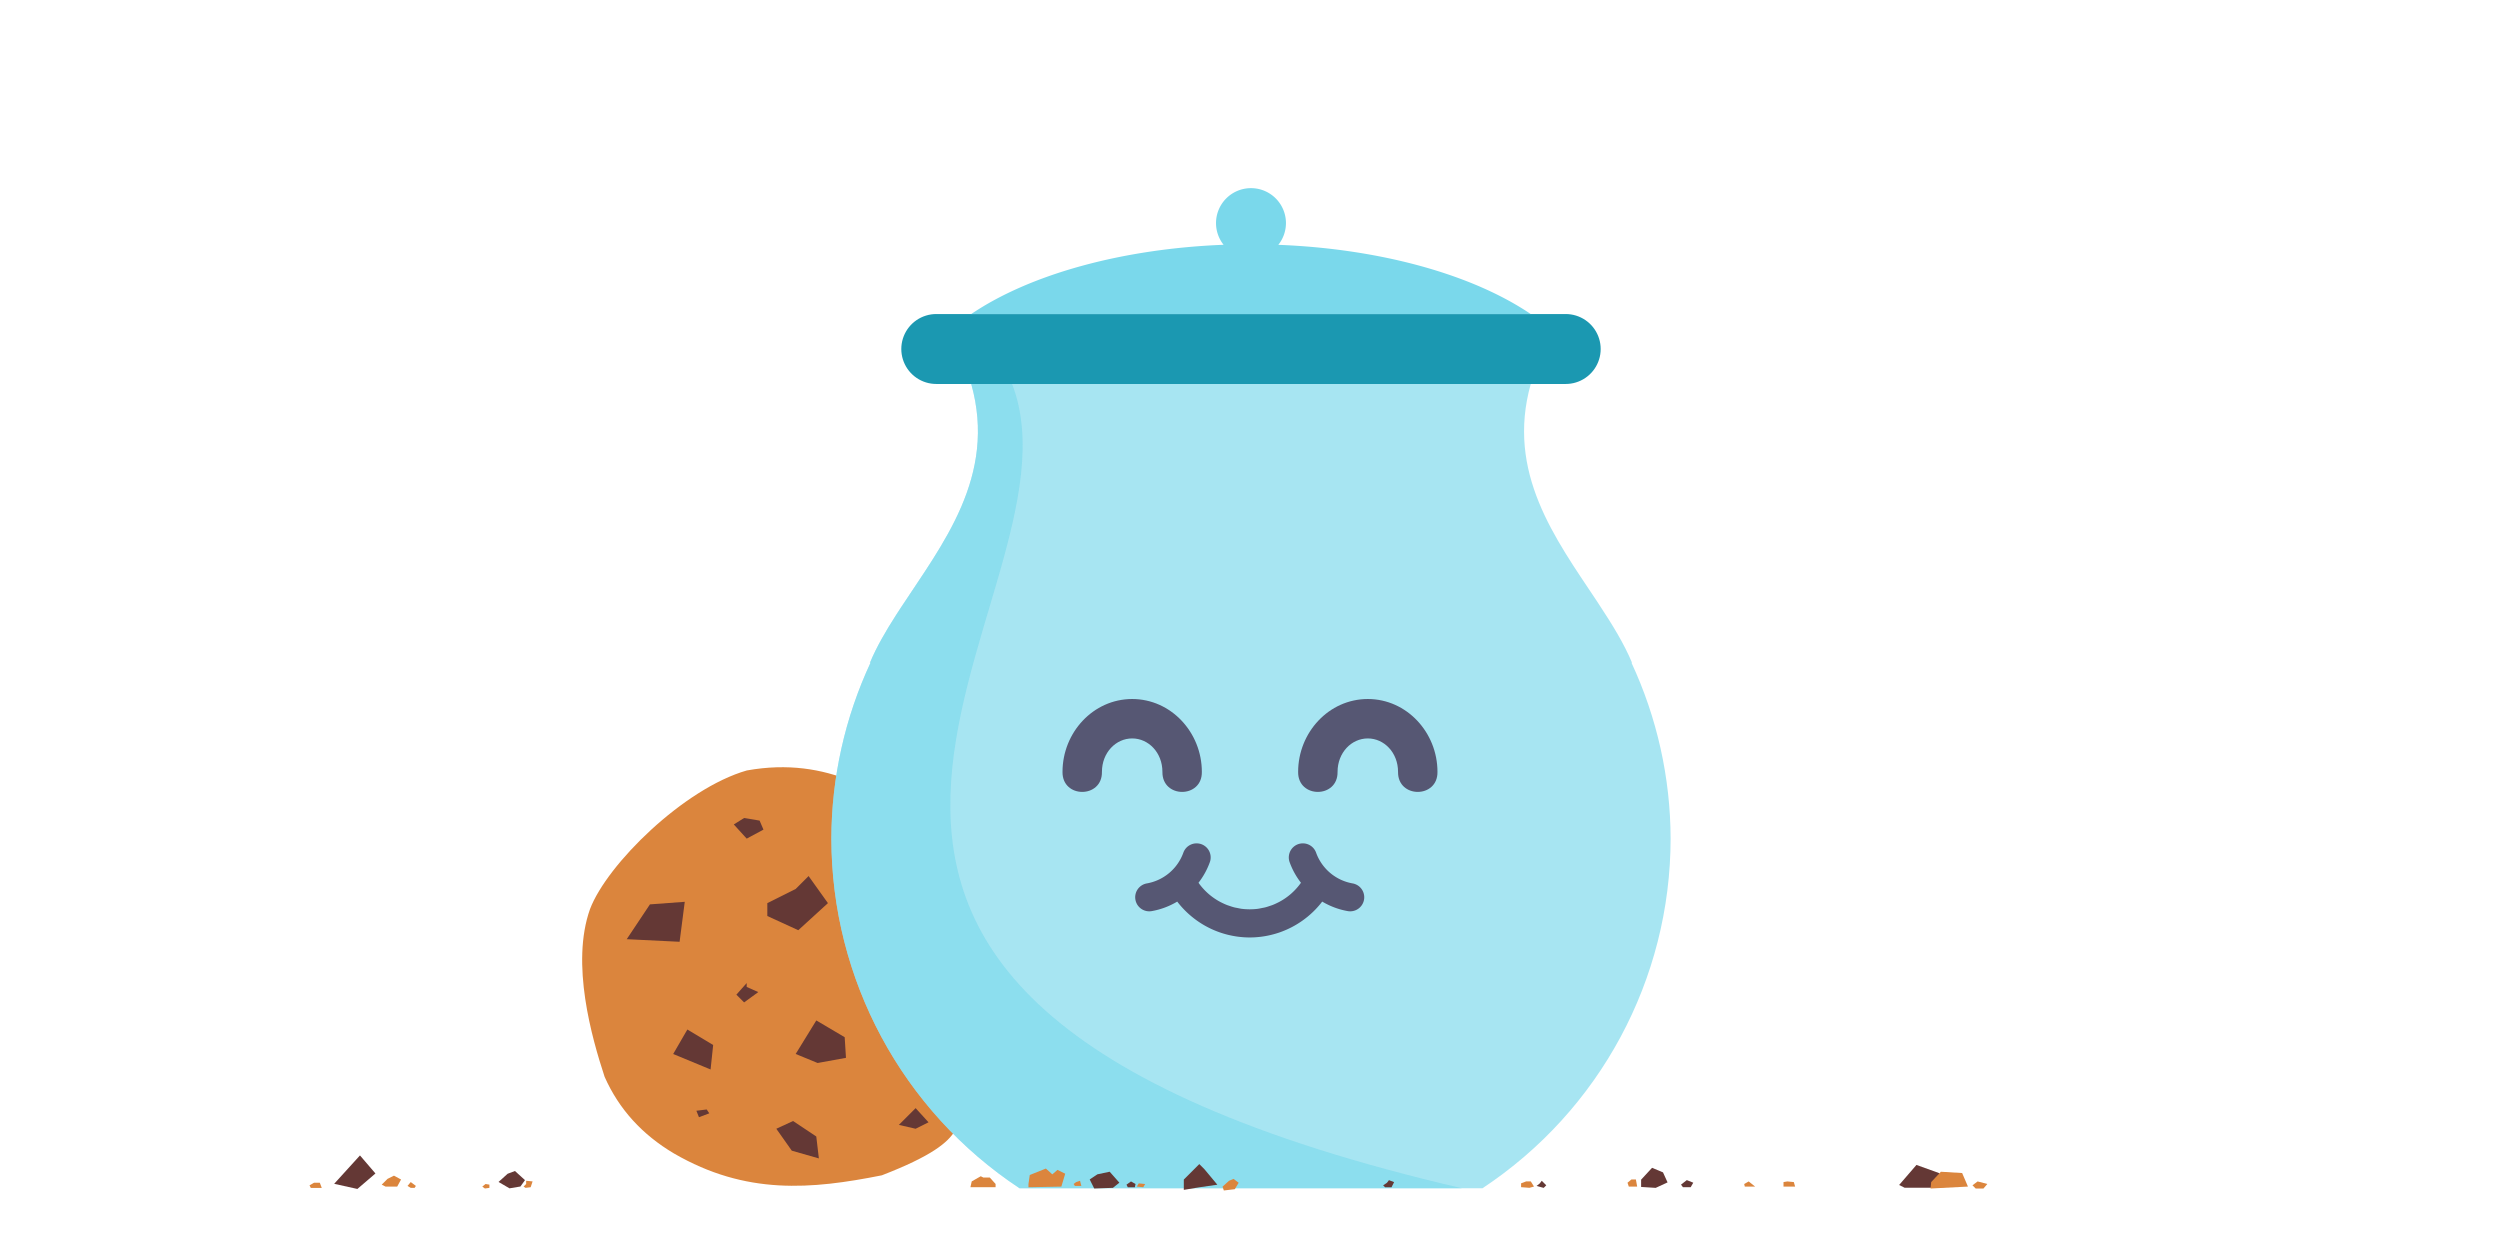 <?xml version="1.0" encoding="UTF-8" standalone="no"?>
<svg xmlns:rdf="http://www.w3.org/1999/02/22-rdf-syntax-ns#" xmlns="http://www.w3.org/2000/svg" height="200" width="400" version="1.1" xmlns:cc="http://creativecommons.org/ns#" xmlns:dc="http://purl.org/dc/elements/1.1/" viewBox="0 0 400 200">
<path d="m119.5 123.27c-10.105 2.897-22.383 15.037-25.095 22.177-3.114 8.742 0.279 20.58 2.334 26.846 2.305 5.198 6.032 9.258 11.089 12.256 11.55 6.704 21.997 5.749 33.266 3.502 16.076-6.224 10.116-8.56 15.174-12.839l-8.171-43.187c-6.858-4.875-15.434-11.12-28.597-8.754z" style="fill-rule:evenodd;fill:#db853d"/>
<path d="m103.99 144.7-3.714 5.571 8.46 0.413 0.825-6.396z" style="fill-rule:evenodd;fill:#643835"/>
<path d="m109.98 164.72-2.27 3.92 5.984 2.476 0.413-3.92z" style="fill-rule:evenodd;fill:#643835"/>
<path d="m127.31 142.23-4.539 2.27v2.063l4.952 2.27 4.746-4.333-3.095-4.333z" style="fill-rule:evenodd;fill:#643835"/>
<path d="m124.21 180.6 2.476 3.508 4.333 1.238-0.413-3.508-3.714-2.476z" style="fill-rule:evenodd;fill:#643835"/>
<path d="m130.61 163.27-3.301 5.365 3.508 1.444 4.539-0.825-0.206-3.301z" style="fill-rule:evenodd;fill:#643835"/>
<path d="m119.06 130.88-1.651 1.032 2.063 2.27 2.682-1.444-0.619-1.444z" style="fill-rule:evenodd;fill:#643835"/>
<path d="m119.47 157.29-1.651 1.857 1.238 1.238 2.27-1.651-1.857-0.825z" style="fill-rule:evenodd;fill:#643835"/>
<path d="m111.42 177.72 0.413 1.032 1.651-0.619-0.413-0.619z" style="fill-rule:evenodd;fill:#643835"/>
<path d="m146.5 177.3-2.682 2.682 2.682 0.619 2.063-1.032z" style="fill-rule:evenodd;fill:#643835"/>
<g transform="matrix(1.119 0 0 1.119 -23.642 -953.9)">
<path style="fill-rule:evenodd;fill:#a7e5f2" d="m160 55c3.704 13.201-4.131 22.917-10.098 32.037-0.222 0.333-0.441 0.668-0.656 1.006-1.472 2.301-2.797 4.573-3.746 6.857l0.119-0.088c-3.68 7.888-5.6 16.488-5.62 25.188 0.016 20.124 10.119 38.9 26.904 50h66.197c16.78-11.1 26.89-29.88 26.9-50-0.023-8.702-1.939-17.296-5.615-25.184l0.115 0.084c-1.152-2.772-2.856-5.525-4.709-8.336-0.135-0.209-0.271-0.416-0.408-0.623-5.85-8.806-12.94-18.267-9.38-30.941z" transform="translate(0,852.36)"/>
<path style="stroke:#1b98b1;stroke-width:10;stroke-linecap:round;fill:none" d="m155 902.36h90"/>
<path style="opacity:.6;fill-rule:evenodd;fill:#7ad8eb" d="m160 55c3.7 13.201-4.13 22.917-10.1 32.037-0.22 0.333-0.44 0.669-0.65 1.006-1.48 2.301-2.8 4.573-3.75 6.857l0.12-0.088c-3.68 7.888-5.6 16.488-5.62 25.188 0.02 20.12 10.12 38.9 26.9 50h63.26c-121.44-28.19-52.13-83.419-64.32-115h-5.84z" transform="translate(0,852.36)"/>
<path style="fill-rule:evenodd;fill:#7ad8eb" d="m200 27a5 5 0 0 0 -5 5 5 5 0 0 0 1.08 3.098 49.277 23.939 0 0 0 -36.08 9.902h80a49.277 23.939 0 0 0 -36.09 -9.896 5 5 0 0 0 1.09 -3.104 5 5 0 0 0 -5 -5z" transform="translate(0,852.36)"/>
</g>
<g transform="translate(0,14)">
<path d="m181.15 97.841c-6.234 0-11.148 5.361-11.148 11.659-0.065 4.273 6.373 4.273 6.308 0 0-3.094 2.238-5.351 4.839-5.351s4.839 2.257 4.839 5.351c-0.065 4.273 6.373 4.273 6.308 0 0-6.298-4.914-11.659-11.148-11.659z" style="fill-rule:evenodd;fill:#565773"/>
<path d="m218.85 97.841c-6.234 0-11.148 5.361-11.148 11.659-0.065 4.273 6.373 4.273 6.308 0 0-3.094 2.238-5.351 4.839-5.351s4.839 2.257 4.839 5.351c-0.065 4.273 6.373 4.273 6.308 0 0-6.298-4.914-11.659-11.148-11.659z" style="fill-rule:evenodd;fill:#565773"/>
<path d="m191.53 120.94a2.25 2.25 0 0 0 -2.201 1.51c-0.932 2.561-3.152 4.423-5.836 4.896a2.25 2.25 0 1 0 0.781 4.432c1.466-0.258 2.843-0.785 4.084-1.523 0.684 0.898 1.47 1.701 2.328 2.408 1.272 1.048 2.712 1.873 4.26 2.439 0.03 0.011 0.06 0.022 0.09 0.033 0.486 0.174 0.982 0.323 1.486 0.445 0.057 0.014 0.113 0.026 0.17 0.039 0.493 0.113 0.993 0.204 1.5 0.266 0.169 0.021 0.339 0.036 0.51 0.051 0.113 0.01 0.226 0.022 0.34 0.029 0.276 0.017 0.554 0.028 0.832 0.029 0.029 0 0.059 0.002 0.088 0.002 0.025-0 0.051-0.002 0.076-0.002 0.279-0.002 0.556-0.012 0.832-0.029 0.114-0.007 0.226-0.02 0.34-0.029 0.171-0.015 0.34-0.03 0.51-0.051 0.507-0.062 1.008-0.152 1.502-0.266 0.055-0.013 0.109-0.026 0.164-0.039 0.507-0.123 1.004-0.27 1.492-0.445 0.028-0.01 0.054-0.021 0.082-0.031 1.55-0.567 2.992-1.392 4.266-2.441 0.859-0.707 1.644-1.51 2.328-2.408 1.241 0.738 2.618 1.265 4.084 1.523a2.25 2.25 0 1 0 0.781 -4.432c-2.684-0.473-4.904-2.335-5.836-4.896a2.25 2.25 0 0 0 -2.201 -1.51 2.25 2.25 0 0 0 -2.027 3.049c0.433 1.189 1.047 2.28 1.799 3.254-0.47 0.662-1.011 1.258-1.611 1.781-0.291 0.253-0.598 0.488-0.914 0.705-0.024 0.016-0.048 0.033-0.072 0.049-0.299 0.202-0.609 0.386-0.928 0.555-0.055 0.029-0.111 0.054-0.166 0.082-0.291 0.147-0.586 0.282-0.891 0.4-0.112 0.043-0.227 0.076-0.34 0.115-0.268 0.093-0.538 0.184-0.814 0.254-0.161 0.04-0.327 0.065-0.49 0.098-0.237 0.048-0.473 0.102-0.715 0.133-0.363 0.045-0.732 0.067-1.103 0.072-0.049 0.001-0.097 0.01-0.146 0.01-0.053 0-0.105-0.009-0.158-0.01-0.371-0.005-0.74-0.027-1.103-0.072-0.242-0.031-0.478-0.085-0.715-0.133-0.164-0.033-0.329-0.057-0.49-0.098-0.277-0.07-0.546-0.161-0.814-0.254-0.113-0.039-0.228-0.072-0.34-0.115-0.304-0.118-0.6-0.254-0.891-0.4-0.055-0.028-0.111-0.053-0.166-0.082-0.319-0.168-0.629-0.353-0.928-0.555-0.024-0.016-0.048-0.032-0.072-0.049-0.316-0.218-0.623-0.452-0.914-0.705-0.6-0.523-1.142-1.119-1.611-1.781 0.752-0.974 1.366-2.065 1.799-3.254a2.25 2.25 0 0 0 -2.027 -3.049z" style="color-rendering:auto;text-decoration-color:#000000;color:#000000;shape-rendering:auto;solid-color:#000000;text-decoration-line:none;fill:#565773;fill-rule:evenodd;mix-blend-mode:normal;block-progression:tb;text-indent:0;image-rendering:auto;white-space:normal;text-decoration-style:solid;isolation:auto;text-transform:none"/>
</g>
<g transform="translate(0 19.979)">
<path d="m57.595 164.89-4.127 4.539 3.714 0.825 2.889-2.476z" style="fill-rule:evenodd;fill:#643835"/>
<path d="m189.41 168.75 2.476-2.476 0.825 0.825 2.063 2.476-2.889 0.413-2.476 0.413z" style="fill-rule:evenodd;fill:#643835"/>
<path d="m81.225 167.82-1.459 1.313 1.751 1.021 1.751-0.292 0.73-1.021-1.605-1.459z" style="fill-rule:evenodd;fill:#643835"/>
<path d="m264.33 166.87-1.751 1.897v1.167l2.334 0.146 1.897-0.875-0.73-1.605z" style="fill-rule:evenodd;fill:#643835"/>
<path d="m303.86 169.62 2.772-3.21 3.648 1.313 0.73 1.751-1.313 0.584h-4.961z" style="fill-rule:evenodd;fill:#643835"/>
<path d="m269.89 168.84-0.929 0.722 0.31 0.413h1.238l0.413-0.722z" style="fill-rule:evenodd;fill:#643835"/>
<path d="m246.88 169.26z" style="stroke:#000000;stroke-width:1px;fill:none"/>
<path d="m246.37 169.36-0.516 0.413 1.135 0.309 0.413-0.413-0.722-0.722z" style="fill-rule:evenodd;fill:#643835"/>
<path d="m175.59 167.91-1.238 0.825 0.722 1.444 2.992-0.103 1.032-0.825-1.548-1.754z" style="fill-rule:evenodd;fill:#643835"/>
<path d="m180.96 169.05-0.722 0.516 0.206 0.413h1.135l0.103-0.516z" style="fill-rule:evenodd;fill:#643835"/>
<path d="m221.92 169.26-0.619 0.413 0.31 0.31h1.032l0.413-0.825-0.825-0.31z" style="fill-rule:evenodd;fill:#643835"/>
<path d="m84.185 169.46-0.413 0.413 0.309 0.206 0.825-0.103 0.31-0.929-1.032-0.103z" style="fill-rule:evenodd;fill:#db853d"/>
<path d="m196.64 168.95-1.032 0.929 0.206 0.619 1.754-0.206 0.619-1.032-0.825-0.619z" style="fill-rule:evenodd;fill:#db853d"/>
<path d="m172.19 169.15-0.413 0.31 0.206 0.31h1.032l-0.206-0.825z" style="fill-rule:evenodd;fill:#db853d"/>
<path d="m62.004 168.64-0.929 0.929 0.619 0.31h1.857l0.619-1.135-1.135-0.619z" style="fill-rule:evenodd;fill:#db853d"/>
<path d="m65.718 169.15-0.516 0.619 0.516 0.309h0.619l0.206-0.309z" style="fill-rule:evenodd;fill:#db853d"/>
<path d="m77.686 169.46-0.516 0.413 0.413 0.309 0.722-0.103v-0.516z" style="fill-rule:evenodd;fill:#db853d"/>
<path d="m156.92 168.22-1.444 0.825-0.206 0.929h4.024v-0.516l-0.929-1.032h-1.032z" style="fill-rule:evenodd;fill:#db853d"/>
<path d="m167.34 166.99-2.579 1.032-0.206 1.444v0.516l5.262-0.103 0.619-2.063-1.238-0.619-0.825 0.722z" style="fill-rule:evenodd;fill:#db853d"/>
<path d="m182.2 169.36-0.31 0.516 1.032 0.103 0.309-0.516z" style="fill-rule:evenodd;fill:#db853d"/>
<path d="m50.243 169.26-0.722 0.413 0.206 0.413h1.754l-0.31-0.825z" style="fill-rule:evenodd;fill:#db853d"/>
<path d="m310.54 167.5-1.548 1.651-0.103 1.032 5.984-0.309-0.929-2.167z" style="fill-rule:evenodd;fill:#db853d"/>
<path d="m316.42 169.05-0.825 0.619 0.516 0.516h1.238l0.619-0.722z" style="fill-rule:evenodd;fill:#db853d"/>
<path d="m261.02 168.74-0.619 0.516 0.206 0.619h0.722 0.619l-0.206-1.135z" style="fill-rule:evenodd;fill:#db853d"/>
<path d="m285.98 169.05-0.619 0.103v0.722h1.857l-0.206-0.722z" style="fill-rule:evenodd;fill:#db853d"/>
<path d="m279.79 169.05-0.722 0.413 0.103 0.413h1.651z" style="fill-rule:evenodd;fill:#db853d"/>
<path d="m244.2 169.04-0.825 0.31v0.619l1.341 0.103 0.722-0.206-0.516-0.825h-0.309z" style="fill-rule:evenodd;fill:#db853d"/>
</g>
</svg>
